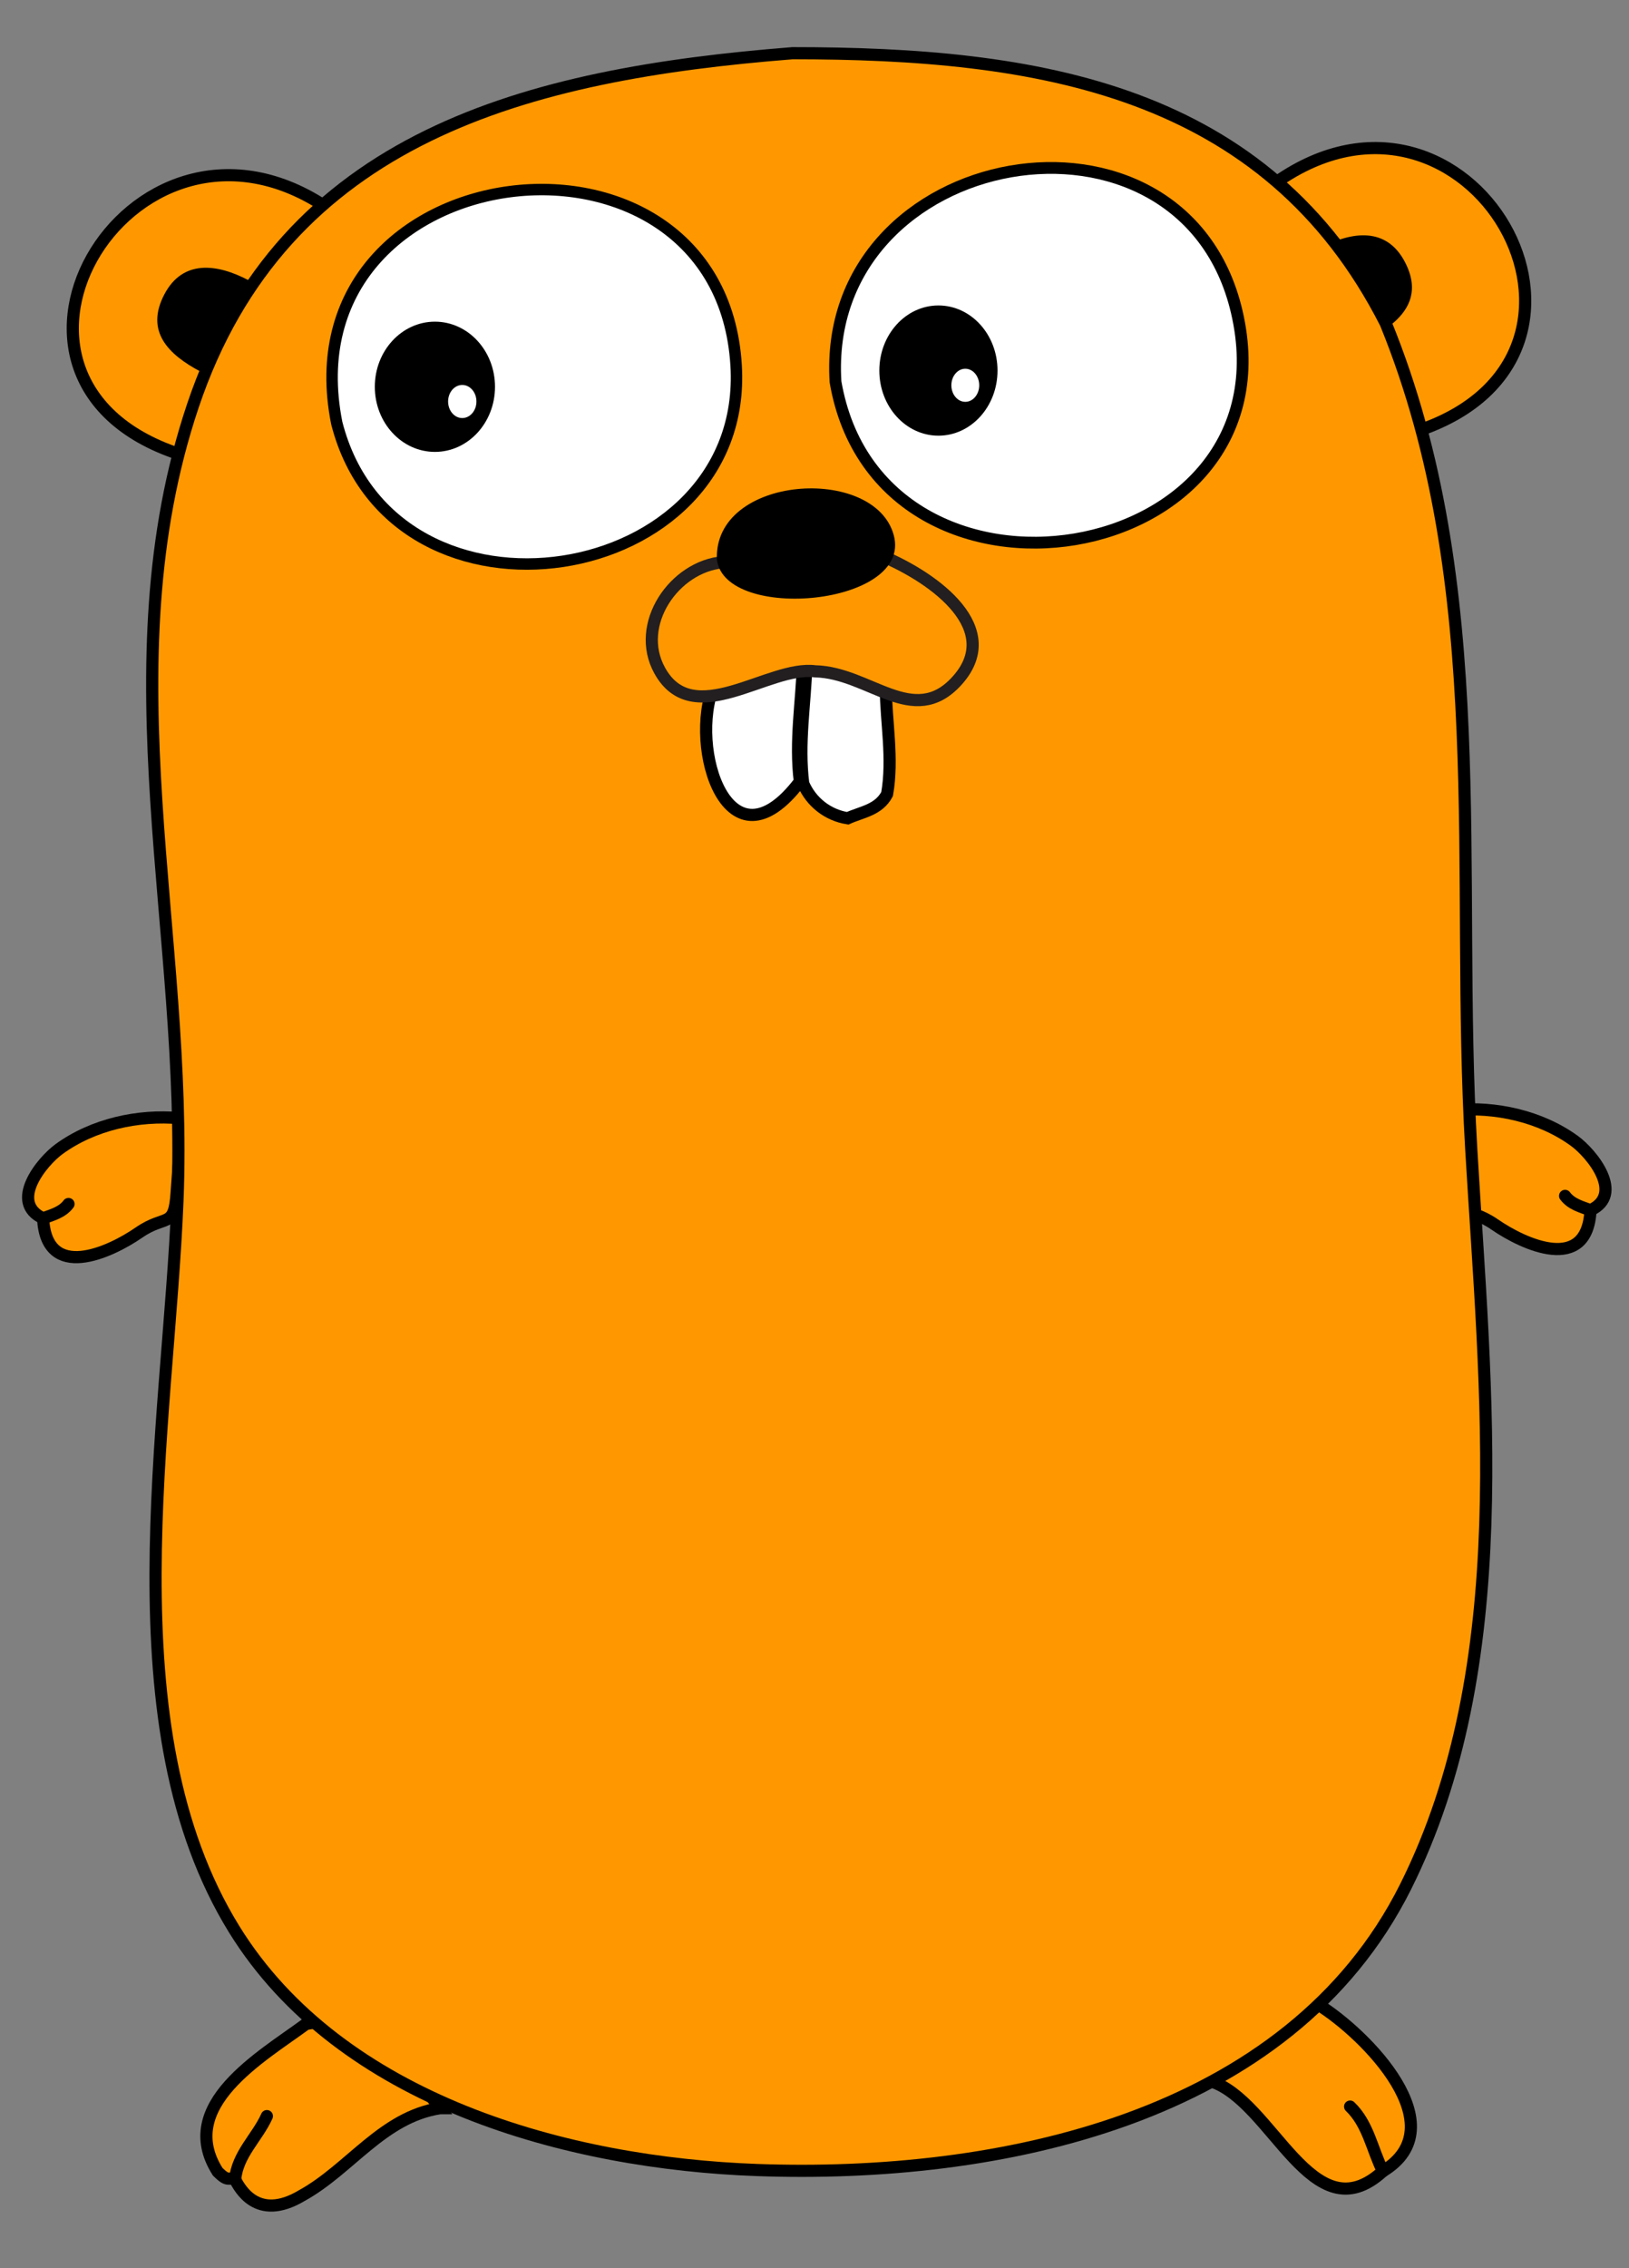 <svg xmlns="http://www.w3.org/2000/svg" height="559.47" viewBox="0 0 401.98 559.472" enable-background="new 0 0 401.98 559.472"><rect x="0" y="0" width="401.98" height="559.472" fill="#808080" stroke="none"/><g fill-rule="evenodd"><g stroke="#000" stroke-linecap="round" stroke-width="3"><g fill="#FF9800"><path d="m10.634 300.49c.764 15.751 16.499 8.463 23.626 3.539 6.765-4.675 8.743-.789 9.337-10.01.389-6.06 1.088-12.13.744-18.216-10.23-.927-21.357 1.509-29.744 7.602-4.32 3.139-12.42 13.158-3.963 17.09"/><path d="m10.634 300.49c2.29-.852 4.717-1.457 6.271-3.528"/><path d="m46.997 112.85c-60.3-16.956-15.461-93.66 32.959-62.11l-32.959 62.11z"/><path d="m314.89 44.984c47.727-33.523 90.86 42.11 35.388 61.14l-35.388-61.14z"/><path d="m325.16 494.34c12.12 7.501 34.28 30.18 16.1 41.18-17.474 15.999-27.25-17.561-42.591-22.21 6.605-8.97 14.977-17.15 26.495-18.969z"/></g><path fill="none" d="m341.26 535.52c-2.696-5.361-3.601-11.618-8.102-15.939"/><path fill="#FF9800" d="m108.58 519.98c-14.229 2.202-22.24 15.04-34.1 21.558-11.178 6.665-15.454-2.134-16.461-3.92-1.752-.799-1.605.744-4.309-1.979-10.362-16.354 10.797-28.31 21.815-36.432 15.346-3.102 24.963 10.202 33.06 20.773z"/><path fill="none" d="m58.02 537.61c.542-6.233 5.484-10.407 7.838-15.677"/></g><path d="m49.51 91.67c-7.955-4.208-13.791-9.923-8.925-19.12 4.505-8.518 12.874-7.593 20.83-3.385l-11.905 22.509"/><path d="m337.72 83.67c7.955-4.208 13.791-9.923 8.925-19.12-4.505-8.518-12.874-7.593-20.83-3.385l11.905 22.509"/><g stroke="#000" stroke-linecap="round"><g fill="#FF9800" stroke-width="3"><path d="m392.48 298.49c-.764 15.751-16.499 8.463-23.626 3.539-6.765-4.675-8.743-.789-9.337-10.01-.389-6.06-1.088-12.13-.744-18.216 10.23-.927 21.357 1.509 29.744 7.602 4.319 3.139 12.42 13.158 3.963 17.09"/><path d="m392.48 298.49c-2.29-.852-4.717-1.457-6.271-3.528"/><path d="m195.51 13.12c60.37 0 116.95 8.633 146.45 66.63 26.478 65.01 17.06 135.1 21.1 203.81 3.468 58.992 11.157 127.14-16.21 181.81-28.79 57.51-100.73 71.982-160 69.863-46.555-1.666-102.79-16.854-129.07-59.39-30.826-49.9-16.232-124.1-13.993-179.62 2.652-65.771-17.815-131.74 3.792-196.1 22.415-66.763 82.87-81.85 147.93-86.998"/></g><g fill="#fff"><path stroke-width="2.908" d="m206.17 94.16c10.838 63 113.82 46.34 99.03-17.197-13.264-56.98-102.63-41.21-99.03 17.197"/><path stroke-width="2.821" d="m83.1 104.35c14.05 54.85 101.86 40.807 98.55-14.213-3.966-65.895-111.98-53.18-98.55 14.213"/><path stroke-width="3" d="m218.59 169.76c.046 8.191 1.861 17.387.312 26.1-2.091 3.952-6.193 4.37-9.729 5.967-4.89-.767-9-3.978-10.963-8.552-1.255-9.946.468-19.576.785-29.526l19.595 6.01z"/></g></g><ellipse cx="107.32" cy="95.4" rx="14.829" ry="16.06"/><ellipse fill="#fff" cx="114.07" cy="99.03" rx="3.496" ry="4.082"/><ellipse cx="231.57" cy="91.4" rx="14.582" ry="16.06"/><g fill="#fff"><ellipse cx="238.2" cy="95.03" rx="3.438" ry="4.082"/><path stroke="#000" stroke-width="3" stroke-linecap="round" d="m176.22 168.87c-6.47 15.68 3.608 47.03 21.16 23.908-1.255-9.946.468-19.576.785-29.526l-21.948 5.618z"/></g><path fill="#FF9800" stroke="#231f20" stroke-width="3" stroke-linecap="round" d="m178.43 138.67c-12.06 1.028-21.916 15.366-15.646 26.709 8.303 15.02 26.836-1.329 38.38.203 13.285.272 24.17 14.05 34.84 2.49 11.867-12.854-5.109-25.373-18.377-30.97l-39.2 1.568z"/><path d="m176.91 138.04c-.893-20.891 38.938-23.503 43.642-6.02 4.692 17.446-41.681 21.498-43.642 6.02"/></g></svg>
